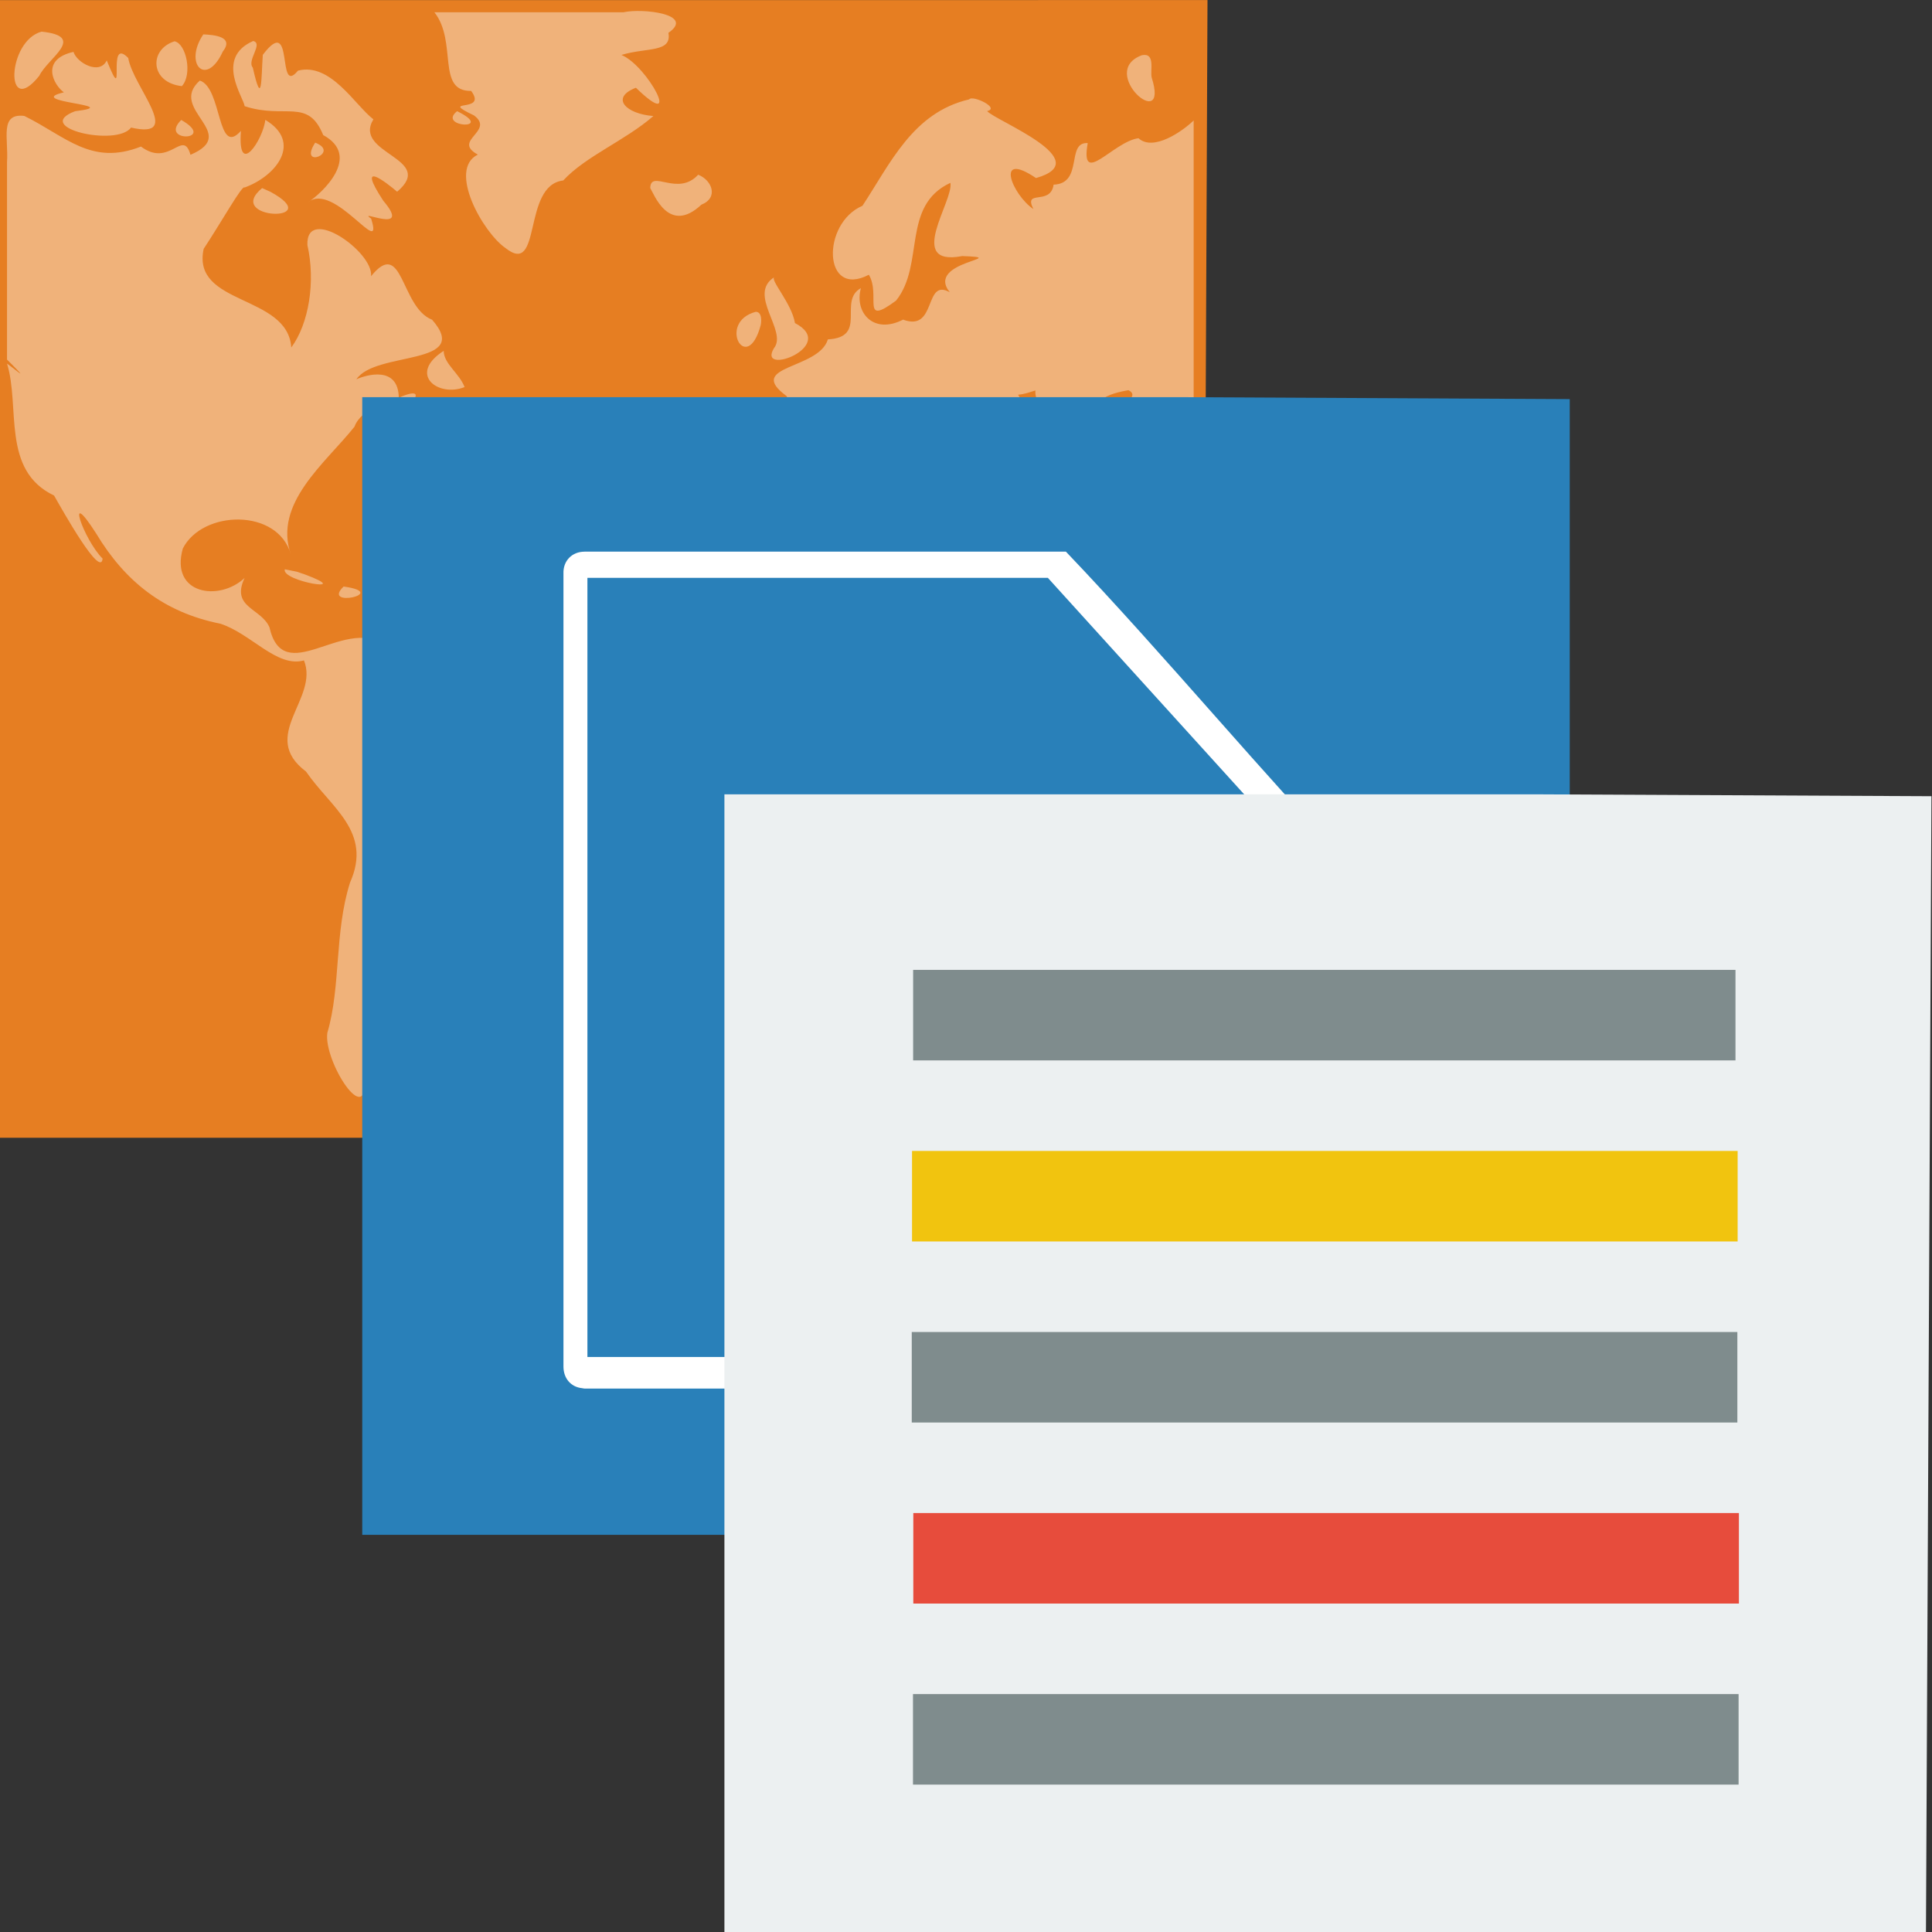 <svg width="48" version="1.1" xmlns="http://www.w3.org/2000/svg" height="48">
<rect width="100%" height="100%" fill="#333333" stroke="none"/>
<path style="fill:#e67e22" id="rect4090-5" d="m -0,.002 0,28.265 29.874,0 l .126,-28.266 -9.791,.002 Z "/>
<path style="opacity:.4;fill:#fff;stroke:none" id="path3522-9" d="m 10.793,.305 c 0.579,0.737 0.04,1.967 0.913,1.954 0.425,0.57 -0.848,0.17 0.071,0.609 0.529,0.394 -0.559,0.62 0.095,0.973 -0.755,0.369 0.122,1.929 0.683,2.319 0.923,0.735 0.408,-1.557 1.438,-1.676 0.559,-0.605 1.542,-0.993 2.24,-1.601 -0.682,-0.052 -1.08,-0.454 -0.434,-0.703 1.189,1.153 0.298,-0.546 -0.36,-0.815 0.637,-0.192 1.256,-0.051 1.168,-0.549 0.673,-0.466 -0.647,-0.617 -1.118,-0.511 -1.565,0 -3.131,0 -4.696,0 z  m -9.761,.481 c -0.86,0.232 -0.92,2.178 -0.056,1.097 0.212,-0.444 1.193,-0.979 0.056,-1.097 Z  m 4.019,.068 c -0.496,0.736 0.072,1.326 0.484,0.428 0.292,-0.375 -0.217,-0.415 -0.484,-0.428 Z  m 1.239,.165 c -0.958,0.42 -0.236,1.401 -0.212,1.619 1.009,0.331 1.571,-0.216 1.952,0.718 0.96,0.524 -0.019,1.435 -0.379,1.672 0.649,-0.535 1.897,1.456 1.57,0.404 -0.39,-0.27 1.048,0.434 0.302,-0.444 -0.687,-1.048 0.055,-0.469 0.344,-0.225 0.985,-0.836 -1.114,-0.937 -0.59,-1.798 -0.459,-0.352 -1.061,-1.419 -1.874,-1.21 -0.544,0.666 -0.075,-1.452 -0.874,-0.392 -0.041,0.593 -0.015,1.345 -0.248,0.318 -0.156,-0.18 0.268,-0.598 0.01,-0.663 Z  m -1.954,.007 c -0.643,0.203 -0.609,1.026 0.182,1.114 0.271,-0.292 0.108,-1.058 -0.182,-1.114 Z  m -2.51,.263 c -0.835,0.187 -0.494,0.825 -0.239,1.005 -1.034,0.245 1.578,0.313 0.278,0.469 -1.082,0.409 1.042,0.891 1.39,0.406 1.336,0.309 0.048,-1.012 -0.069,-1.729 -0.566,-0.575 -0.022,1.326 -0.534,0.061 -0.179,0.376 -0.747,0.055 -0.826,-0.212 Z  m 26.543,.083 c -1.121,0.415 0.697,1.983 0.245,0.557 -0.045,-0.172 0.101,-0.627 -0.245,-0.557 Z  m -23.406,.631 c -0.805,0.717 1.024,1.309 -0.231,1.843 -0.188,-0.666 -0.512,0.333 -1.23,-0.205 -1.234,0.487 -1.866,-0.253 -2.899,-0.761 -0.621,-0.073 -0.388,0.558 -0.429,1.15 2.77556e-17,1.634 2.77556e-17,3.269 2.77556e-17,4.903 0.609,0.606 0.237,0.267 0,0.1 0.334,1.077 -0.147,2.652 1.169,3.278 0.224,0.393 1.163,2.068 1.206,1.567 -0.471,-0.467 -0.954,-1.867 -0.157,-0.619 0.714,1.186 1.676,1.955 3.083,2.237 0.769,0.248 1.401,1.099 2.077,0.912 0.382,0.954 -1.133,1.871 0.051,2.761 0.618,0.901 1.656,1.492 1.094,2.757 -0.393,1.236 -0.225,2.582 -0.564,3.733 -0.105,0.701 1.032,2.479 0.933,1.055 0.332,-0.99 0.323,-2.079 1.105,-2.78 1.07,0.008 0.204,-1.089 1.266,-0.946 0.648,-0.804 0.836,-1.764 1.929,-2.083 0.131,-0.976 1.818,-2.471 0.075,-2.851 -0.474,-0.221 -1.694,-0.301 -1.601,-0.41 0.189,-0.969 -1.578,-1.244 -2.329,-1.641 -0.987,-0.663 -2.47,1.102 -2.817,-0.419 -0.207,-0.478 -0.966,-0.486 -0.617,-1.225 -0.628,0.592 -1.857,0.412 -1.535,-0.731 0.489,-0.962 2.365,-1.008 2.685,0.15 -0.444,-1.276 0.858,-2.27 1.581,-3.178 0.147,-0.434 1.022,-0.807 0.721,-0.23 0.513,-0.018 1.29,-0.893 0.379,-0.489 -0.013,-0.799 -0.798,-0.572 -1.053,-0.458 0.472,-0.709 2.895,-0.321 1.88,-1.48 -0.786,-0.302 -0.721,-2.062 -1.516,-1.081 0.067,-0.604 -1.619,-1.787 -1.582,-0.774 0.206,0.907 0.038,1.951 -0.4,2.545 -0.091,-1.328 -2.484,-1.035 -2.177,-2.45 0.446,-0.675 0.967,-1.608 1.016,-1.524 0.799,-0.289 1.441,-1.129 0.515,-1.681 -0.049,0.481 -0.696,1.474 -0.605,0.273 -0.599,0.672 -0.462,-1.07 -1.023,-1.25 Z  m 19.117,.466 c -1.403,0.325 -1.959,1.594 -2.653,2.644 -1.023,0.437 -0.984,2.312 0.159,1.713 0.306,0.506 -0.214,1.303 0.677,0.642 0.719,-0.9 0.126,-2.357 1.349,-2.925 0.089,0.442 -1.128,2.09 0.294,1.819 1.286,0.046 -0.935,0.121 -0.309,0.899 -0.65,-0.365 -0.312,0.997 -1.16,0.68 -0.735,0.378 -1.216,-0.176 -1.048,-0.783 -0.578,0.319 0.182,1.22 -0.821,1.274 -0.225,0.756 -2.073,0.642 -1.022,1.411 0.467,1.145 -1.738,0.072 -1.112,1.446 0.536,1.359 1.658,-0.45 2.113,-0.8 0.879,-0.645 2.18,1.1 1.39,1.165 0.887,-0.113 0.704,-0.911 -0.006,-1.22 -0.384,-0.942 1.214,0.462 1.126,0.934 0.564,1 0.332,-1.024 0.905,-0.128 -0.067,0.945 2.308,0.222 1.174,1.426 -0.975,0.186 -1.935,-0.238 -2.774,0.034 -0.781,-0.007 -0.742,-0.797 -1.026,-0.995 -0.994,0.076 -2.222,0.068 -2.887,0.828 -0.719,0.935 -1.757,2.241 -0.973,3.434 0.785,1.768 2.73,0.092 3.849,1.136 0.332,0.435 -0.288,0.953 0.455,1.425 0.28,1.005 -0.318,1.959 0.369,2.919 0.355,0.903 0.576,2.255 1.898,1.43 1.399,-0.797 1.027,-2.267 2.181,-3.081 -0.914,-1.674 1.118,-2.408 1.625,-3.767 -1.107,0.153 -2.094,-0.892 -2.361,-1.944 -0.465,-0.511 -0.345,-1.265 0.174,-0.305 0.714,0.655 0.73,2.6 2.051,1.599 0.604,-0.239 2.254,-1.152 0.939,-1.567 -0.847,0.581 -1.782,-1.736 -0.538,-0.392 0.904,0.363 1.538,0.58 1.538,-0.625 0,-3.245 0,-6.535 0,-9.802 -0.282,0.273 -1.005,0.776 -1.371,0.441 -0.629,0.083 -1.458,1.241 -1.261,0.121 -0.546,-0.034 -0.098,1.004 -0.848,1.033 -0.076,0.534 -0.758,0.099 -0.502,0.606 -0.527,-0.354 -0.973,-1.471 0.065,-0.77 1.542,-0.438 -1.017,-1.426 -1.214,-1.664 0.332,-0.075 -0.361,-0.403 -0.445,-0.293 Z  m -12.723,.293 c -0.513,0.405 0.976,0.481 0,0 z  m -6.854,.218 c -0.574,0.568 0.914,0.523 0,0 z  m 3.328,.564 c -0.435,0.674 0.642,0.249 0,0 z  m 9.515,.797 c -0.509,0.555 -1.18,-0.146 -1.191,0.331 0.092,0.144 0.462,1.172 1.271,0.413 0.434,-0.173 0.263,-0.61 -0.079,-0.744 z  m -10.833,.331 c -0.965,0.798 1.639,0.872 0.204,0.092 l -.204,-.091 Z  m 12.731,2.21 c -0.695,0.429 0.333,1.34 -0.015,1.768 -0.435,0.718 1.618,-0.051 0.521,-0.624 -0.078,-0.492 -0.643,-1.093 -0.506,-1.144 z  m -.469,.865 c -0.968,0.259 -0.22,1.597 0.123,0.337 0.019,-0.073 0.045,-0.339 -0.123,-0.337 z  m -7.752,.97 c -0.901,0.581 -0.14,1.162 0.52,0.9 -0.136,-0.351 -0.514,-0.572 -0.52,-0.9 Z  m 17.012,.977 c 0.449,0.215 -0.823,0.582 -0.017,0.959 0.469,0.522 0.292,1.643 -0.47,0.85 0.142,-0.886 -1.033,-1.548 0.488,-1.809 z  m -2.311,.007 c -0.061,0.569 1.297,1.454 -0.167,1.165 -0.774,0.086 -1.933,-0.022 -0.958,-0.936 0.308,-0.175 1.117,0.604 0.696,-0.124 0.149,-0.009 0.288,-0.062 0.429,-0.105 z  m -4.471,1.233 c -0.565,0.344 0.39,0.608 0,0 z  m -14.177,3.21 c -0.095,0.301 1.786,0.605 0.488,0.124 l -.194,-.065 -.294,-.059 Z  m 1.461,.428 c -0.57,0.548 1.175,0.164 0,0 z  m 19.077,5.029 c -1.24,0.03 -1.075,3.058 -0.211,1.266 0.082,-0.389 0.41,-0.902 0.211,-1.266 z "/>
<path style="fill:#2980b9" id="rect4090-8" d="m 9,9.867 0,28.266 30,0 0,-28.217 -9.706,-.049 z "/>
<g style="stroke:none" id="g14">
<path style="fill:#fff" id="path3994" d="m 14.521,13.706 c -0.307,0 -0.535,0.226 -0.522,0.547 v 2.501 9.571 5.124 2.302 0.2 c 0,0.3 0.19,0.511 0.464,0.538 0.02,0.002 0.037,0.01 0.058,0.009 h 1.327 16.189 1.327 c 0.019,0 0.04,-0.002 0.058,-0.009 0.274,-0.028 0.464,-0.239 0.464,-0.538 v -0.2 -2.302 -5.124 -4.464 c -2.472,-2.581 -4.936,-5.57 -7.404,-8.156 h -11.769 -0.191 z "/>
<path style="fill:#2980b9" id="path3998" d="m 14.594,14.356 0,2.904 0,13.55 0,2.904 1.544,0 16.979,0 0,-2.904 0,-8.642 l -7.083,-7.811 Z "/>
</g>
<g id="layer1-4" transform="matrix(0.878,0,0,0.707,11.852,16.907)">
<path style="fill:#ecf0f1" id="rect4090-0" d="M 0,0 0,40 34,40 34.155,0.066 23,0 Z" transform="translate(7,4)"/>
<g style="stroke:#003bc3;fill-rule:evenodd;stroke-linecap:square;stroke-width:0;stroke-miterlimit:2" id="g55">
<rect width="23.362" x="0" y="0" height="3.181" style="fill:#f1c40f" id="line2-4" transform="translate(12.309,16.532)"/>
<g style="fill:#7f8c8d" id="g58">
<rect width="23.27" x="12.34" y="10.169" height="3.181" id="line-6"/>
<rect width="23.362" x="0" y="0" height="3.181" id="line21-6" transform="translate(12.301,22.894)"/>
</g>
<rect width="23.362" x="0" y="0" height="3.181" style="fill:#e74c3c" id="line22-2" transform="translate(12.345,29.256)"/>
<rect width="23.362" x="0" y="0" height="3.181" style="fill:#7f8c8d" id="line23-5" transform="translate(12.336,35.618)"/>
</g>
</g>
</svg>
